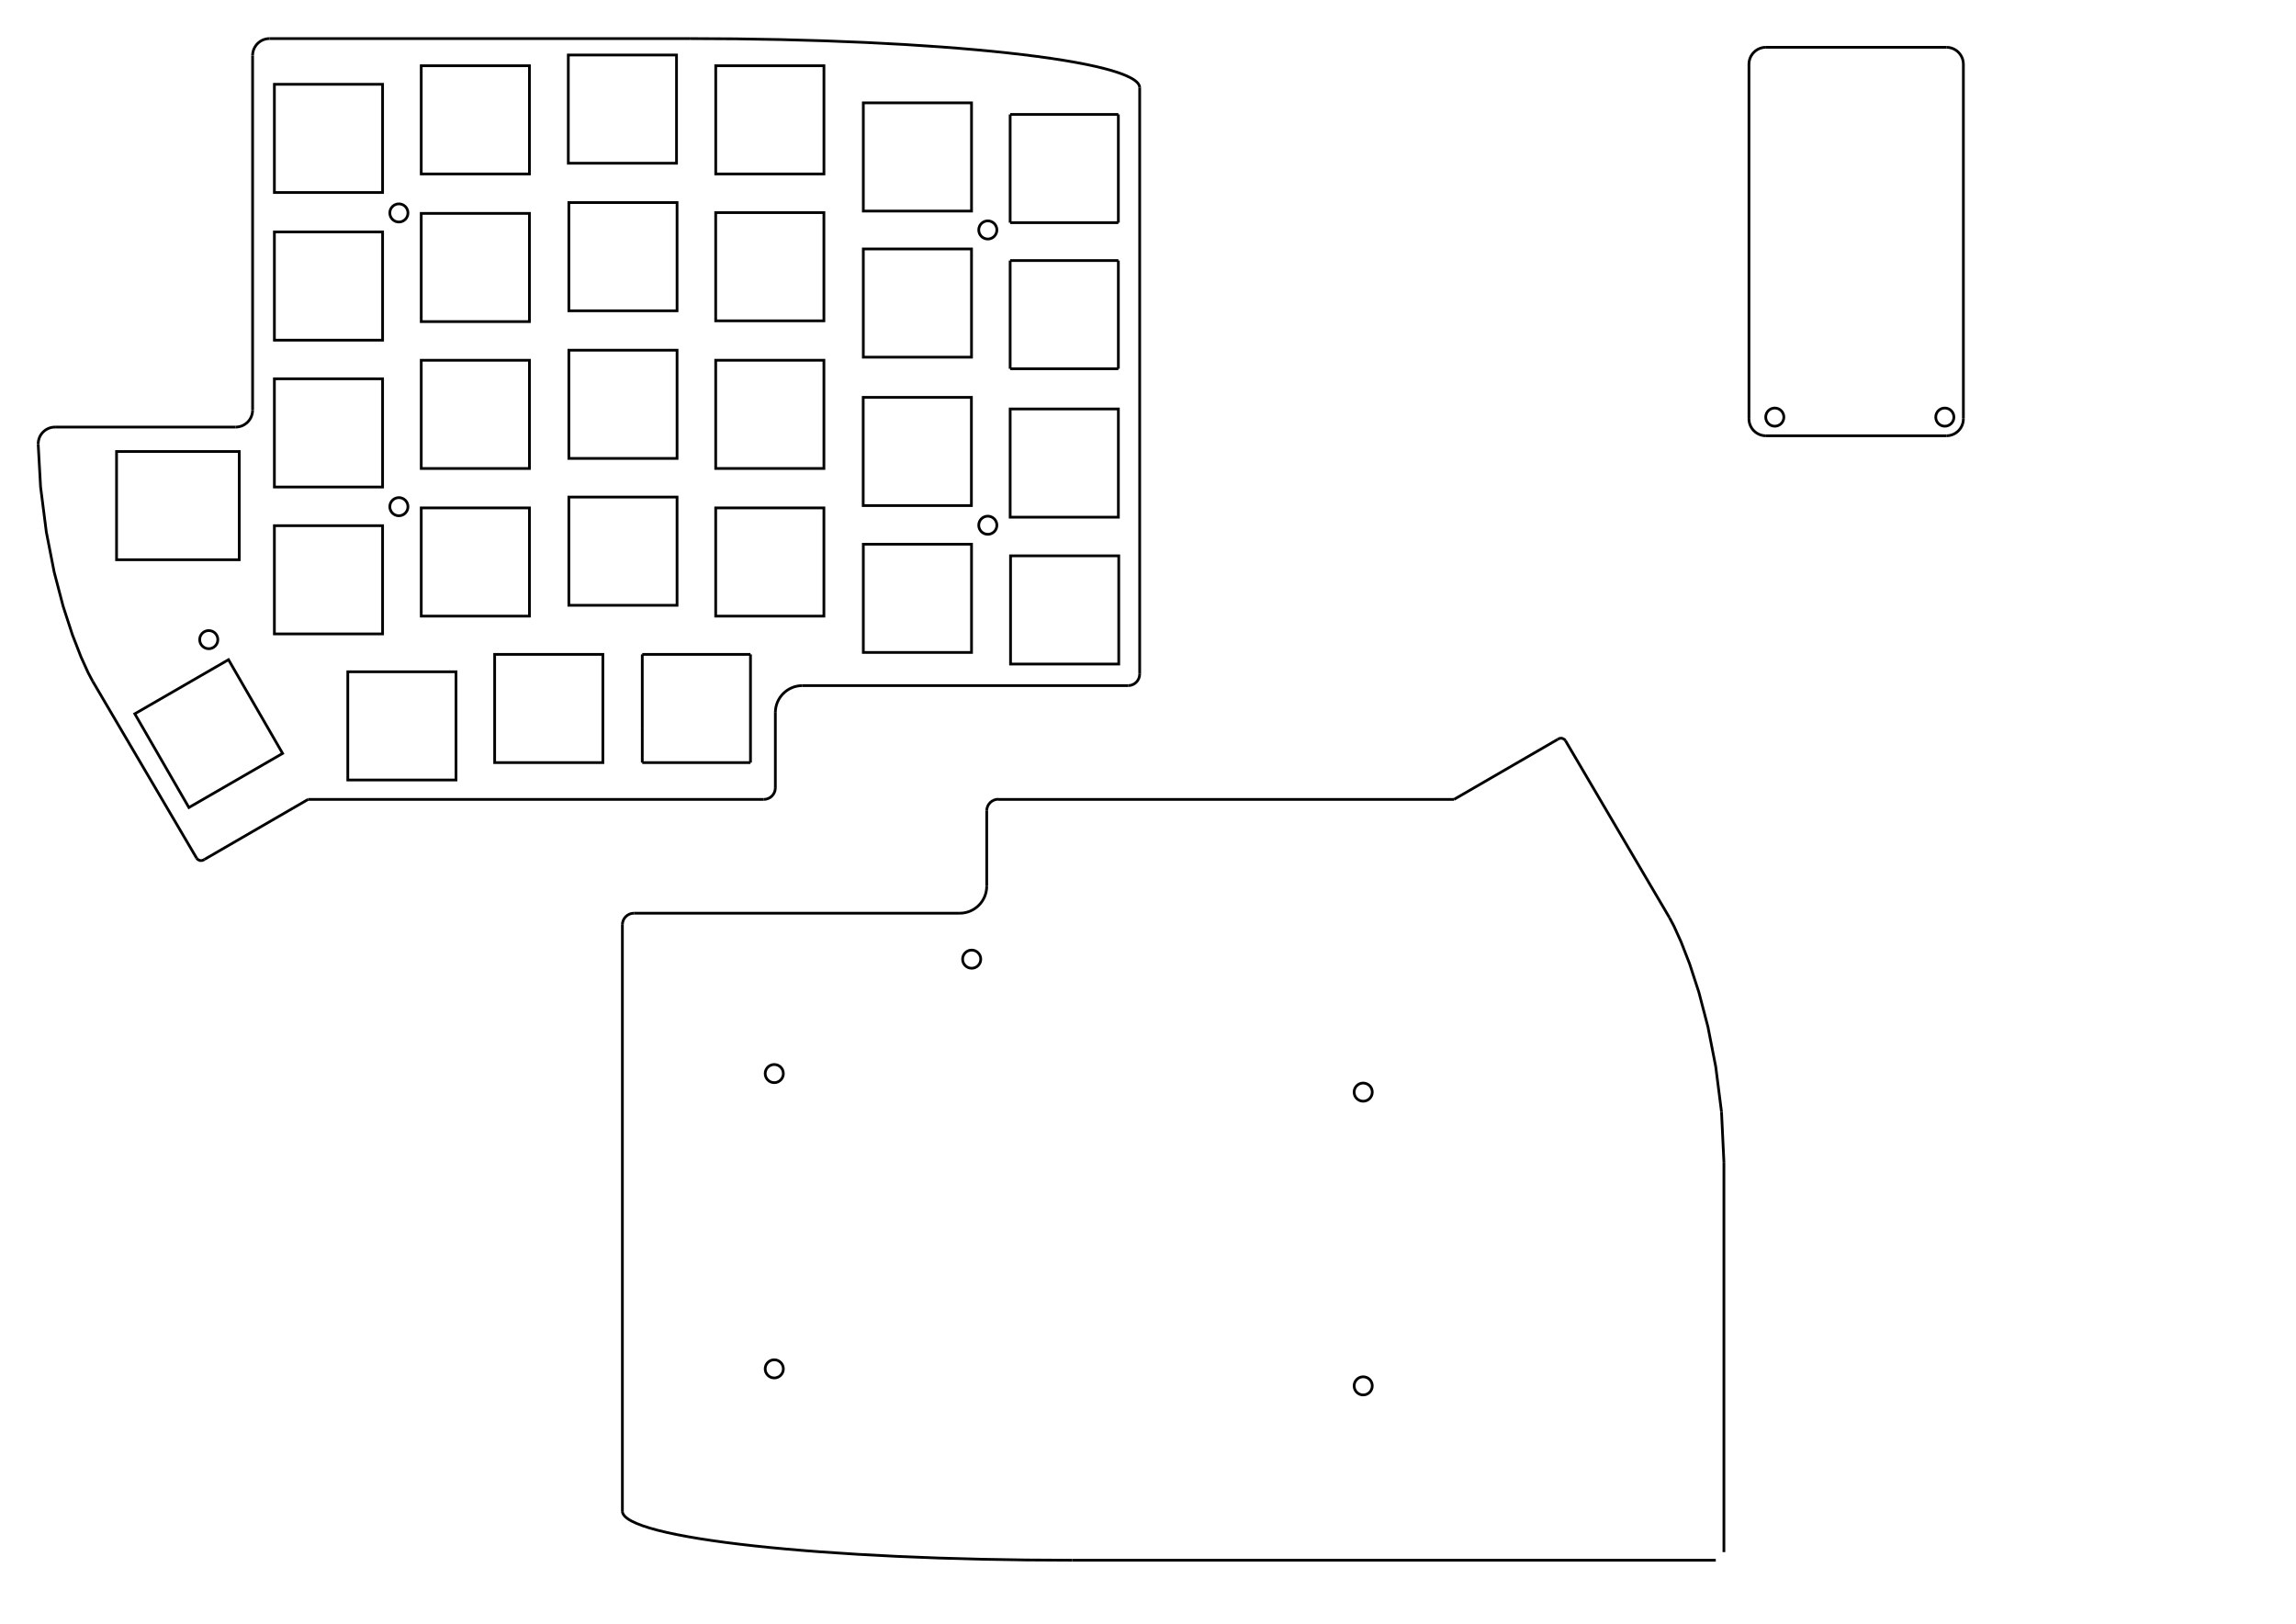 <?xml version="1.0" encoding="UTF-8" standalone="no"?>
<svg
   xmlns:dc="http://purl.org/dc/elements/1.1/"
   xmlns:cc="http://creativecommons.org/ns#"
   xmlns:rdf="http://www.w3.org/1999/02/22-rdf-syntax-ns#"
   xmlns:svg="http://www.w3.org/2000/svg"
   xmlns="http://www.w3.org/2000/svg"
   xmlns:sodipodi="http://sodipodi.sourceforge.net/DTD/sodipodi-0.dtd"
   xmlns:inkscape="http://www.inkscape.org/namespaces/inkscape"
   version="1.1"
   id="svg2"
   xml:space="preserve"
   width="1122.52"
   height="793.701"
   viewBox="0 0 1122.52 793.701"
   sodipodi:docname="lily58.svg"
   inkscape:version="1.0.2 (e86c870879, 2021-01-15, custom)"><defs
     id="defs6"><clipPath
       clipPathUnits="userSpaceOnUse"
       id="clipPath18"><path
         d="M 0,595.276 H 841.89 V 0 H 0 Z"
         id="path16" /></clipPath></defs><sodipodi:namedview
     pagecolor="#ffffff"
     bordercolor="#666666"
     borderopacity="1"
     objecttolerance="10"
     gridtolerance="10"
     guidetolerance="10"
     inkscape:pageopacity="0"
     inkscape:pageshadow="2"
     inkscape:window-width="1920"
     inkscape:window-height="1034"
     id="namedview4"
     showgrid="false"
     inkscape:zoom="1.5080476"
     inkscape:cx="745.81784"
     inkscape:cy="196.18984"
     inkscape:window-x="0"
     inkscape:window-y="21"
     inkscape:window-maximized="1"
     inkscape:current-layer="g14"
     inkscape:document-rotation="0"><inkscape:grid
       type="xygrid"
       id="grid1463" /></sodipodi:namedview><g
     id="g10"
     inkscape:groupmode="layer"
     inkscape:label="lily"
     transform="matrix(1.333,0,0,-1.333,0,793.701)"
     style="display:inline"><g
       id="g12"
       style="stroke:#000000;stroke-width:1;stroke-miterlimit:4;stroke-dasharray:none;stroke-opacity:1"><g
         id="g14"
         clip-path="url(#clipPath18)"
         style="stroke:#000000;stroke-width:1;stroke-miterlimit:4;stroke-dasharray:none;stroke-opacity:1"><path
           d="m 366.157,302.273 h 167.12"
           style="display:inline;fill:none;stroke:#000000;stroke-width:1;stroke-linecap:butt;stroke-linejoin:miter;stroke-miterlimit:4;stroke-dasharray:none;stroke-opacity:1"
           id="path134-3" /><g
           id="g20"
           transform="translate(14.947,41.277)"
           style="stroke:#000000;stroke-width:1;stroke-miterlimit:4;stroke-dasharray:none;stroke-opacity:1"><path
             d="m 213.328,0 c 0,-9.949 73.8,-18 165.002,-18"
             style="fill:none;stroke:#000000;stroke-width:1;stroke-linecap:butt;stroke-linejoin:miter;stroke-miterlimit:4;stroke-dasharray:none;stroke-opacity:1"
             id="path22" /></g><g
           id="g24"
           transform="translate(14.947,41.277)"
           style="stroke:#000000;stroke-width:1;stroke-miterlimit:4;stroke-dasharray:none;stroke-opacity:1"><path
             d="M 213.328,0 V 215.016"
             style="fill:none;stroke:#000000;stroke-width:1;stroke-linecap:butt;stroke-linejoin:miter;stroke-miterlimit:4;stroke-dasharray:none;stroke-opacity:1"
             id="path26" /></g><g
           id="g28"
           transform="translate(228.275,256.292)"
           style="stroke:#000000;stroke-width:1;stroke-miterlimit:4;stroke-dasharray:none;stroke-opacity:1"><path
             d="M 0,0 C 0,2.351 1.902,4.252 4.252,4.252"
             style="fill:none;stroke:#000000;stroke-width:1;stroke-linecap:butt;stroke-linejoin:miter;stroke-miterlimit:4;stroke-dasharray:none;stroke-opacity:1"
             id="path30" /></g><g
           id="g32"
           transform="translate(361.902,270.466)"
           style="stroke:#000000;stroke-width:1;stroke-miterlimit:4;stroke-dasharray:none;stroke-opacity:1"><path
             d="M 0,0 C 0,-5.484 -4.437,-9.922 -9.921,-9.922"
             style="fill:none;stroke:#000000;stroke-width:1;stroke-linecap:butt;stroke-linejoin:miter;stroke-miterlimit:4;stroke-dasharray:none;stroke-opacity:1"
             id="path34" /></g><g
           id="g36"
           transform="translate(138.653,260.544)"
           style="stroke:#000000;stroke-width:1;stroke-miterlimit:4;stroke-dasharray:none;stroke-opacity:1"><path
             d="M 213.328,0 H 93.874"
             style="fill:none;stroke:#000000;stroke-width:1;stroke-linecap:butt;stroke-linejoin:miter;stroke-miterlimit:4;stroke-dasharray:none;stroke-opacity:1"
             id="path38" /></g><g
           id="g40"
           transform="translate(361.902,298.088)"
           style="stroke:#000000;stroke-width:1;stroke-miterlimit:4;stroke-dasharray:none;stroke-opacity:1"><path
             d="M 0,0 C 0,2.35 1.902,4.252 4.252,4.252"
             style="fill:none;stroke:#000000;stroke-width:1;stroke-linecap:butt;stroke-linejoin:miter;stroke-miterlimit:4;stroke-dasharray:none;stroke-opacity:1"
             id="path42" /></g><g
           id="g44"
           transform="translate(148.574,270.466)"
           style="stroke:#000000;stroke-width:1;stroke-miterlimit:4;stroke-dasharray:none;stroke-opacity:1"><path
             d="M 213.328,0 V 27.622"
             style="fill:none;stroke:#000000;stroke-width:1;stroke-linecap:butt;stroke-linejoin:miter;stroke-miterlimit:4;stroke-dasharray:none;stroke-opacity:1"
             id="path46" /></g><g
           id="g52"
           transform="translate(357.949,324.273)"
           style="stroke:#000000;stroke-width:1;stroke-miterlimit:4;stroke-dasharray:none;stroke-opacity:1"><path
             d="m 213.328,0 -4.75,-2.75 -4.75,-2.75 -4.75,-2.75 -4.75,-2.75 -4.75,-2.75 -4.75,-2.75 -4.75,-2.75 -4.75,-2.75"
             style="fill:none;stroke:#000000;stroke-width:1;stroke-linecap:butt;stroke-linejoin:miter;stroke-miterlimit:4;stroke-dasharray:none;stroke-opacity:1"
             id="path54" /></g><g
           id="g56"
           transform="translate(418.947,169.277)"
           style="stroke:#000000;stroke-width:1;stroke-miterlimit:4;stroke-dasharray:none;stroke-opacity:1"><path
             d="m 213.328,0 -0.882,18.425"
             style="fill:none;stroke:#000000;stroke-width:1;stroke-linecap:butt;stroke-linejoin:miter;stroke-miterlimit:4;stroke-dasharray:none;stroke-opacity:1"
             id="path58" /></g><g
           id="g60"
           transform="translate(418.948,169.276)"
           style="stroke:#000000;stroke-width:1;stroke-miterlimit:4;stroke-dasharray:none;stroke-opacity:1"><path
             d="M 213.328,0 V -143.023"
             style="fill:none;stroke:#000000;stroke-width:1;stroke-linecap:butt;stroke-linejoin:miter;stroke-miterlimit:4;stroke-dasharray:none;stroke-opacity:1"
             id="path62" /></g><g
           id="g64"
           transform="translate(179.95,23.277)"
           style="stroke:#000000;stroke-width:1;stroke-miterlimit:4;stroke-dasharray:none;stroke-opacity:1"><path
             d="m 213.328,0 h 236.02"
             style="fill:none;stroke:#000000;stroke-width:1;stroke-linecap:butt;stroke-linejoin:miter;stroke-miterlimit:4;stroke-dasharray:none;stroke-opacity:1"
             id="path66" /></g><g
           id="g72"
           transform="translate(283.323,87.215)"
           style="stroke:#000000;stroke-width:1;stroke-miterlimit:4;stroke-dasharray:none;stroke-opacity:1"><path
             d="m 213.328,0 c 0,-1.838 1.49,-3.328 3.328,-3.328 1.836,0 3.326,1.49 3.326,3.328 0,1.838 -1.49,3.328 -3.326,3.328 -1.838,0 -3.328,-1.49 -3.328,-3.328 z"
             style="fill:none;stroke:#000000;stroke-width:1;stroke-linecap:butt;stroke-linejoin:miter;stroke-miterlimit:4;stroke-dasharray:none;stroke-opacity:1"
             id="path74" /></g><g
           id="g76"
           transform="translate(283.323,194.931)"
           style="stroke:#000000;stroke-width:1;stroke-miterlimit:4;stroke-dasharray:none;stroke-opacity:1"><path
             d="m 213.328,0 c 0,-1.838 1.49,-3.328 3.328,-3.328 1.836,0 3.326,1.49 3.326,3.328 0,1.838 -1.49,3.328 -3.326,3.328 -1.838,0 -3.328,-1.49 -3.328,-3.328 z"
             style="fill:none;stroke:#000000;stroke-width:1;stroke-linecap:butt;stroke-linejoin:miter;stroke-miterlimit:4;stroke-dasharray:none;stroke-opacity:1"
             id="path78" /></g><g
           id="g80"
           transform="translate(67.323,201.734)"
           style="stroke:#000000;stroke-width:1;stroke-miterlimit:4;stroke-dasharray:none;stroke-opacity:1"><path
             d="m 213.328,0 c 0,-1.837 1.49,-3.327 3.328,-3.327 1.836,0 3.326,1.49 3.326,3.327 0,1.838 -1.49,3.329 -3.326,3.329 -1.838,0 -3.328,-1.491 -3.328,-3.329 z"
             style="fill:none;stroke:#000000;stroke-width:1;stroke-linecap:butt;stroke-linejoin:miter;stroke-miterlimit:4;stroke-dasharray:none;stroke-opacity:1"
             id="path82" /></g><g
           id="g84"
           transform="translate(67.323,93.45)"
           style="stroke:#000000;stroke-width:1;stroke-miterlimit:4;stroke-dasharray:none;stroke-opacity:1"><path
             d="m 213.328,0 c 0,-1.837 1.49,-3.327 3.328,-3.327 1.836,0 3.326,1.49 3.326,3.327 0,1.838 -1.49,3.329 -3.326,3.329 -1.838,0 -3.328,-1.491 -3.328,-3.329 z"
             style="fill:none;stroke:#000000;stroke-width:1;stroke-linecap:butt;stroke-linejoin:miter;stroke-miterlimit:4;stroke-dasharray:none;stroke-opacity:1"
             id="path86" /></g><g
           id="g88"
           transform="translate(353.055,243.687)"
           style="stroke:#000000;stroke-width:1;stroke-miterlimit:4;stroke-dasharray:none;stroke-opacity:1"><path
             d="m 0,0 c 0,-1.837 1.49,-3.327 3.328,-3.327 1.836,0 3.326,1.49 3.326,3.327 0,1.838 -1.49,3.329 -3.326,3.329 C 1.49,3.329 0,1.838 0,0 Z"
             style="fill:none;stroke:#000000;stroke-width:1;stroke-linecap:butt;stroke-linejoin:miter;stroke-miterlimit:4;stroke-dasharray:none;stroke-opacity:1"
             id="path90" /></g><g
           id="g92"
           transform="translate(398.949,258.964)"
           style="stroke:#000000;stroke-width:1;stroke-miterlimit:4;stroke-dasharray:none;stroke-opacity:1"><path
             d="m 213.328,0 -4.767,8.111 -4.767,8.112 -4.767,8.111 -4.767,8.111 -4.767,8.112 -4.767,8.111 -4.767,8.112 -4.767,8.112"
             style="fill:none;stroke:#000000;stroke-width:1;stroke-linecap:butt;stroke-linejoin:miter;stroke-miterlimit:4;stroke-dasharray:none;stroke-opacity:1"
             id="path94" /></g><g
           id="g96"
           transform="translate(574.141,323.856)"
           style="stroke:#000000;stroke-width:1;stroke-miterlimit:4;stroke-dasharray:none;stroke-opacity:1"><path
             d="M 0,0 -0.271,0.335 -0.698,0.604 -1.013,0.749 -1.317,0.844 -1.641,0.847 -1.991,0.817 -2.352,0.7 -2.864,0.417"
             style="fill:none;stroke:#000000;stroke-width:1;stroke-linecap:butt;stroke-linejoin:miter;stroke-miterlimit:4;stroke-dasharray:none;stroke-opacity:1"
             id="path98" /></g><g
           id="g100"
           transform="translate(418.065,187.701)"
           style="stroke:#000000;stroke-width:1;stroke-miterlimit:4;stroke-dasharray:none;stroke-opacity:1"><path
             d="m 213.328,0 -2.117,16.579 -2.873,14.643 -3.298,12.589 -3.392,10.417 -3.156,8.126 -2.589,5.717 -1.693,3.192"
             style="fill:none;stroke:#000000;stroke-width:1;stroke-linecap:butt;stroke-linejoin:miter;stroke-miterlimit:4;stroke-dasharray:none;stroke-opacity:1"
             id="path102" /></g><g
           id="g104"
           transform="translate(418,563.276)"
           style="stroke:#000000;stroke-width:1;stroke-miterlimit:4;stroke-dasharray:none;stroke-opacity:1"><path
             d="M 0,0 C 0,9.949 -73.8,18 -165.002,18"
             style="fill:none;stroke:#000000;stroke-width:1;stroke-linecap:butt;stroke-linejoin:miter;stroke-miterlimit:4;stroke-dasharray:none;stroke-opacity:1"
             id="path106" /></g><g
           id="g108"
           transform="translate(418,563.276)"
           style="stroke:#000000;stroke-width:1;stroke-miterlimit:4;stroke-dasharray:none;stroke-opacity:1"><path
             d="M 0,0 V -215.016"
             style="fill:none;stroke:#000000;stroke-width:1;stroke-linecap:butt;stroke-linejoin:miter;stroke-miterlimit:4;stroke-dasharray:none;stroke-opacity:1"
             id="path110" /></g><g
           id="g112"
           transform="translate(418,348.26)"
           style="stroke:#000000;stroke-width:1;stroke-miterlimit:4;stroke-dasharray:none;stroke-opacity:1"><path
             d="M 0,0 C 0,-2.351 -1.901,-4.252 -4.252,-4.252"
             style="fill:none;stroke:#000000;stroke-width:1;stroke-linecap:butt;stroke-linejoin:miter;stroke-miterlimit:4;stroke-dasharray:none;stroke-opacity:1"
             id="path114" /></g><g
           id="g116"
           transform="translate(284.373,334.086)"
           style="stroke:#000000;stroke-width:1;stroke-miterlimit:4;stroke-dasharray:none;stroke-opacity:1"><path
             d="M 0,0 C 0,5.484 4.437,9.921 9.921,9.921"
             style="fill:none;stroke:#000000;stroke-width:1;stroke-linecap:butt;stroke-linejoin:miter;stroke-miterlimit:4;stroke-dasharray:none;stroke-opacity:1"
             id="path118" /></g><g
           id="g120"
           transform="translate(294.295,344.007)"
           style="stroke:#000000;stroke-width:1;stroke-miterlimit:4;stroke-dasharray:none;stroke-opacity:1"><path
             d="M 0,0 H 119.454"
             style="fill:none;stroke:#000000;stroke-width:1;stroke-linecap:butt;stroke-linejoin:miter;stroke-miterlimit:4;stroke-dasharray:none;stroke-opacity:1"
             id="path122" /></g><g
           id="g124"
           transform="translate(284.373,306.528)"
           style="stroke:#000000;stroke-width:1;stroke-miterlimit:4;stroke-dasharray:none;stroke-opacity:1"><path
             d="M 0,0 C 0,-2.351 -1.902,-4.252 -4.252,-4.252"
             style="fill:none;stroke:#000000;stroke-width:1;stroke-linecap:butt;stroke-linejoin:miter;stroke-miterlimit:4;stroke-dasharray:none;stroke-opacity:1"
             id="path126" /></g><g
           id="g128"
           transform="translate(284.373,334.086)"
           style="stroke:#000000;stroke-width:1;stroke-miterlimit:4;stroke-dasharray:none;stroke-opacity:1"><path
             d="M 0,0 V -27.622"
             style="fill:none;stroke:#000000;stroke-width:1;stroke-linecap:butt;stroke-linejoin:miter;stroke-miterlimit:4;stroke-dasharray:none;stroke-opacity:1"
             id="path130" /></g><g
           id="g132"
           transform="translate(113.002,302.276)"
           style="stroke:#000000;stroke-width:1;stroke-miterlimit:4;stroke-dasharray:none;stroke-opacity:1"><path
             d="M 0,0 H 167.12"
             style="fill:none;stroke:#000000;stroke-width:1;stroke-linecap:butt;stroke-linejoin:miter;stroke-miterlimit:4;stroke-dasharray:none;stroke-opacity:1"
             id="path134" /></g><g
           id="g136"
           transform="translate(33.999,345.588)"
           style="stroke:#000000;stroke-width:1;stroke-miterlimit:4;stroke-dasharray:none;stroke-opacity:1"><path
             d="m 0,0 4.767,-8.111 4.767,-8.112 4.767,-8.111 4.767,-8.112 4.766,-8.111 4.768,-8.111 4.767,-8.112 4.767,-8.111"
             style="fill:none;stroke:#000000;stroke-width:1;stroke-linecap:butt;stroke-linejoin:miter;stroke-miterlimit:4;stroke-dasharray:none;stroke-opacity:1"
             id="path138" /></g><g
           id="g140"
           transform="translate(74.999,280.279)"
           style="stroke:#000000;stroke-width:1;stroke-miterlimit:4;stroke-dasharray:none;stroke-opacity:1"><path
             d="M 0,0 4.75,2.75 9.5,5.5 14.25,8.25 19,11 23.75,13.75 28.5,16.5 33.25,19.25 38,22"
             style="fill:none;stroke:#000000;stroke-width:1;stroke-linecap:butt;stroke-linejoin:miter;stroke-miterlimit:4;stroke-dasharray:none;stroke-opacity:1"
             id="path142" /></g><g
           id="g144"
           transform="translate(72.135,280.697)"
           style="stroke:#000000;stroke-width:1;stroke-miterlimit:4;stroke-dasharray:none;stroke-opacity:1"><path
             d="M 0,0 0.271,-0.336 0.697,-0.604 1.012,-0.749 1.317,-0.844 1.64,-0.848 1.991,-0.817 2.352,-0.7 2.864,-0.418"
             style="fill:none;stroke:#000000;stroke-width:1;stroke-linecap:butt;stroke-linejoin:miter;stroke-miterlimit:4;stroke-dasharray:none;stroke-opacity:1"
             id="path146" /></g><g
           id="g148"
           transform="translate(14.002,432.57)"
           style="stroke:#000000;stroke-width:1;stroke-miterlimit:4;stroke-dasharray:none;stroke-opacity:1"><path
             d="m 0,0 0.881,-15.719 2.117,-16.579 2.873,-14.643 3.297,-12.589 3.393,-10.416 3.156,-8.127 2.589,-5.718 1.692,-3.191"
             style="fill:none;stroke:#000000;stroke-width:1;stroke-linecap:butt;stroke-linejoin:miter;stroke-miterlimit:4;stroke-dasharray:none;stroke-opacity:1"
             id="path150" /></g><g
           id="g152"
           transform="translate(252.999,581.276)"
           style="stroke:#000000;stroke-width:1;stroke-miterlimit:4;stroke-dasharray:none;stroke-opacity:1"><path
             d="M 0,0 H -154.116"
             style="fill:none;stroke:#000000;stroke-width:1;stroke-linecap:butt;stroke-linejoin:miter;stroke-miterlimit:4;stroke-dasharray:none;stroke-opacity:1"
             id="path154" /></g><path
           d="m 356.325,518.024 h -39.686 v 39.685 h 39.686 z"
           style="fill:none;stroke:#000000;stroke-width:1;stroke-linecap:butt;stroke-linejoin:miter;stroke-miterlimit:4;stroke-dasharray:none;stroke-opacity:1"
           id="path156" /><path
           d="m 356.325,356.169 h -39.686 v 39.685 h 39.686 z"
           style="fill:none;stroke:#000000;stroke-width:1;stroke-linecap:butt;stroke-linejoin:miter;stroke-miterlimit:4;stroke-dasharray:none;stroke-opacity:1"
           id="path158" /><path
           d="m 356.282,410.024 h -39.686 v 39.685 h 39.686 z"
           style="fill:none;stroke:#000000;stroke-width:1;stroke-linecap:butt;stroke-linejoin:miter;stroke-miterlimit:4;stroke-dasharray:none;stroke-opacity:1"
           id="path160" /><path
           d="m 356.322,464.448 h -39.686 v 39.685 h 39.686 z"
           style="fill:none;stroke:#000000;stroke-width:1;stroke-linecap:butt;stroke-linejoin:miter;stroke-miterlimit:4;stroke-dasharray:none;stroke-opacity:1"
           id="path162" /><path
           d="m 302.181,369.488 h -39.686 v 39.685 h 39.686 z"
           style="fill:none;stroke:#000000;stroke-width:1;stroke-linecap:butt;stroke-linejoin:miter;stroke-miterlimit:4;stroke-dasharray:none;stroke-opacity:1"
           id="path164" /><path
           d="m 302.184,423.633 h -39.686 v 39.685 h 39.686 z"
           style="fill:none;stroke:#000000;stroke-width:1;stroke-linecap:butt;stroke-linejoin:miter;stroke-miterlimit:4;stroke-dasharray:none;stroke-opacity:1"
           id="path166" /><path
           d="m 302.178,477.773 h -39.686 v 39.685 h 39.686 z"
           style="fill:none;stroke:#000000;stroke-width:1;stroke-linecap:butt;stroke-linejoin:miter;stroke-miterlimit:4;stroke-dasharray:none;stroke-opacity:1"
           id="path168" /><path
           d="m 302.195,531.632 h -39.686 v 39.685 h 39.686 z"
           style="fill:none;stroke:#000000;stroke-width:1;stroke-linecap:butt;stroke-linejoin:miter;stroke-miterlimit:4;stroke-dasharray:none;stroke-opacity:1"
           id="path170" /><path
           d="m 248.125,535.57 h -39.686 v 39.685 h 39.686 z"
           style="fill:none;stroke:#000000;stroke-width:1;stroke-linecap:butt;stroke-linejoin:miter;stroke-miterlimit:4;stroke-dasharray:none;stroke-opacity:1"
           id="path172" /><path
           d="m 248.325,481.455 h -39.686 v 39.686 h 39.686 z"
           style="fill:none;stroke:#000000;stroke-width:1;stroke-linecap:butt;stroke-linejoin:miter;stroke-miterlimit:4;stroke-dasharray:none;stroke-opacity:1"
           id="path174" /><path
           d="m 248.325,427.319 h -39.686 v 39.685 h 39.686 z"
           style="fill:none;stroke:#000000;stroke-width:1;stroke-linecap:butt;stroke-linejoin:miter;stroke-miterlimit:4;stroke-dasharray:none;stroke-opacity:1"
           id="path176" /><path
           d="m 248.322,373.46 h -39.686 v 39.685 h 39.686 z"
           style="fill:none;stroke:#000000;stroke-width:1;stroke-linecap:butt;stroke-linejoin:miter;stroke-miterlimit:4;stroke-dasharray:none;stroke-opacity:1"
           id="path178" /><path
           d="m 221.11,315.773 h -39.686 v 39.685 h 39.686 z"
           style="fill:none;stroke:#000000;stroke-width:1;stroke-linecap:butt;stroke-linejoin:miter;stroke-miterlimit:4;stroke-dasharray:none;stroke-opacity:1"
           id="path180" /><path
           d="M 167.25,309.394 H 127.564 V 349.08 H 167.25 Z"
           style="fill:none;stroke:#000000;stroke-width:1;stroke-linecap:butt;stroke-linejoin:miter;stroke-miterlimit:4;stroke-dasharray:none;stroke-opacity:1"
           id="path182" /><path
           d="m 194.184,369.489 h -39.686 v 39.685 h 39.686 z"
           style="fill:none;stroke:#000000;stroke-width:1;stroke-linecap:butt;stroke-linejoin:miter;stroke-miterlimit:4;stroke-dasharray:none;stroke-opacity:1"
           id="path184" /><path
           d="m 194.184,423.627 h -39.686 v 39.685 h 39.686 z"
           style="fill:none;stroke:#000000;stroke-width:1;stroke-linecap:butt;stroke-linejoin:miter;stroke-miterlimit:4;stroke-dasharray:none;stroke-opacity:1"
           id="path186" /><path
           d="m 194.181,477.488 h -39.686 v 39.685 h 39.686 z"
           style="fill:none;stroke:#000000;stroke-width:1;stroke-linecap:butt;stroke-linejoin:miter;stroke-miterlimit:4;stroke-dasharray:none;stroke-opacity:1"
           id="path188" /><path
           d="m 194.181,531.632 h -39.686 v 39.685 h 39.686 z"
           style="fill:none;stroke:#000000;stroke-width:1;stroke-linecap:butt;stroke-linejoin:miter;stroke-miterlimit:4;stroke-dasharray:none;stroke-opacity:1"
           id="path190" /><path
           d="m 140.322,524.828 h -39.686 v 39.685 h 39.686 z"
           style="fill:none;stroke:#000000;stroke-width:1;stroke-linecap:butt;stroke-linejoin:miter;stroke-miterlimit:4;stroke-dasharray:none;stroke-opacity:1"
           id="path192" /><path
           d="m 140.325,470.682 h -39.686 v 39.685 h 39.686 z"
           style="fill:none;stroke:#000000;stroke-width:1;stroke-linecap:butt;stroke-linejoin:miter;stroke-miterlimit:4;stroke-dasharray:none;stroke-opacity:1"
           id="path194" /><path
           d="m 140.322,416.832 h -39.686 v 39.685 h 39.686 z"
           style="fill:none;stroke:#000000;stroke-width:1;stroke-linecap:butt;stroke-linejoin:miter;stroke-miterlimit:4;stroke-dasharray:none;stroke-opacity:1"
           id="path196" /><path
           d="m 140.322,362.966 h -39.686 v 39.685 h 39.686 z"
           style="fill:none;stroke:#000000;stroke-width:1;stroke-linecap:butt;stroke-linejoin:miter;stroke-miterlimit:4;stroke-dasharray:none;stroke-opacity:1"
           id="path198" /><g
           id="g200"
           transform="translate(103.649,319.141)"
           style="stroke:#000000;stroke-width:1;stroke-miterlimit:4;stroke-dasharray:none;stroke-opacity:1"><path
             d="m 0,0 -34.369,-19.843 -19.842,34.368 34.368,19.843 z"
             style="fill:none;stroke:#000000;stroke-width:1;stroke-linecap:butt;stroke-linejoin:miter;stroke-miterlimit:4;stroke-dasharray:none;stroke-opacity:1"
             id="path202" /></g><g
           id="g206"
           transform="translate(641.459,441.855)"
           style="stroke:#000000;stroke-width:1;stroke-miterlimit:4;stroke-dasharray:none;stroke-opacity:1"><path
             d="M 0,0 C 0,-3.446 2.79,-6.234 6.237,-6.234"
             style="fill:none;stroke:#000000;stroke-width:1;stroke-linecap:butt;stroke-linejoin:miter;stroke-miterlimit:4;stroke-dasharray:none;stroke-opacity:1"
             id="path208" /></g><g
           id="g210"
           transform="translate(647.696,435.62)"
           style="stroke:#000000;stroke-width:1;stroke-miterlimit:4;stroke-dasharray:none;stroke-opacity:1"><path
             d="M 0,0 H 66.175"
             style="fill:none;stroke:#000000;stroke-width:1;stroke-linecap:butt;stroke-linejoin:miter;stroke-miterlimit:4;stroke-dasharray:none;stroke-opacity:1"
             id="path212" /></g><g
           id="g214"
           transform="translate(713.871,435.621)"
           style="stroke:#000000;stroke-width:1;stroke-miterlimit:4;stroke-dasharray:none;stroke-opacity:1"><path
             d="M 0,0 C 3.446,0 6.235,2.79 6.235,6.236"
             style="fill:none;stroke:#000000;stroke-width:1;stroke-linecap:butt;stroke-linejoin:miter;stroke-miterlimit:4;stroke-dasharray:none;stroke-opacity:1"
             id="path216" /></g><g
           id="g218"
           transform="translate(20.236,438.812)"
           style="stroke:#000000;stroke-width:1;stroke-miterlimit:4;stroke-dasharray:none;stroke-opacity:1"><path
             d="M 0,0 C -3.489,0 -6.234,-2.749 -6.234,-6.243"
             style="fill:none;stroke:#000000;stroke-width:1;stroke-linecap:butt;stroke-linejoin:miter;stroke-miterlimit:4;stroke-dasharray:none;stroke-opacity:1"
             id="path220" /></g><g
           id="g222"
           transform="translate(716.625,442.463)"
           style="stroke:#000000;stroke-width:1;stroke-miterlimit:4;stroke-dasharray:none;stroke-opacity:1"><path
             d="m 0,0 c 0,1.837 -1.49,3.328 -3.328,3.328 -1.837,0 -3.327,-1.491 -3.327,-3.328 0,-1.838 1.49,-3.328 3.327,-3.328 C -1.49,-3.328 0,-1.838 0,0 Z"
             style="fill:none;stroke:#000000;stroke-width:1;stroke-linecap:butt;stroke-linejoin:miter;stroke-miterlimit:4;stroke-dasharray:none;stroke-opacity:1"
             id="path224" /></g><g
           id="g226"
           transform="translate(654.263,442.463)"
           style="stroke:#000000;stroke-width:1;stroke-miterlimit:4;stroke-dasharray:none;stroke-opacity:1"><path
             d="m 0,0 c 0,1.837 -1.49,3.328 -3.328,3.328 -1.837,0 -3.327,-1.491 -3.327,-3.328 0,-1.838 1.49,-3.328 3.327,-3.328 C -1.49,-3.328 0,-1.838 0,0 Z"
             style="fill:none;stroke:#000000;stroke-width:1;stroke-linecap:butt;stroke-linejoin:miter;stroke-miterlimit:4;stroke-dasharray:none;stroke-opacity:1"
             id="path228" /></g><g
           id="g230"
           transform="translate(720.106,571.848)"
           style="stroke:#000000;stroke-width:1;stroke-miterlimit:4;stroke-dasharray:none;stroke-opacity:1"><path
             d="M 0,0 C 0,3.447 -2.789,6.235 -6.236,6.235"
             style="fill:none;stroke:#000000;stroke-width:1;stroke-linecap:butt;stroke-linejoin:miter;stroke-miterlimit:4;stroke-dasharray:none;stroke-opacity:1"
             id="path232" /></g><g
           id="g234"
           transform="translate(647.694,578.083)"
           style="stroke:#000000;stroke-width:1;stroke-miterlimit:4;stroke-dasharray:none;stroke-opacity:1"><path
             d="M 0,0 C -3.447,0 -6.235,-2.789 -6.235,-6.236"
             style="fill:none;stroke:#000000;stroke-width:1;stroke-linecap:butt;stroke-linejoin:miter;stroke-miterlimit:4;stroke-dasharray:none;stroke-opacity:1"
             id="path236" /></g><g
           id="g238"
           transform="translate(98.882,581.276)"
           style="stroke:#000000;stroke-width:1;stroke-miterlimit:4;stroke-dasharray:none;stroke-opacity:1"><path
             d="M 0,0 C -3.446,0 -6.235,-2.789 -6.235,-6.236"
             style="fill:none;stroke:#000000;stroke-width:1;stroke-linecap:butt;stroke-linejoin:miter;stroke-miterlimit:4;stroke-dasharray:none;stroke-opacity:1"
             id="path240" /></g><g
           id="g242"
           transform="translate(713.87,578.083)"
           style="stroke:#000000;stroke-width:1;stroke-miterlimit:4;stroke-dasharray:none;stroke-opacity:1"><path
             d="M 0,0 H -66.176"
             style="fill:none;stroke:#000000;stroke-width:1;stroke-linecap:butt;stroke-linejoin:miter;stroke-miterlimit:4;stroke-dasharray:none;stroke-opacity:1"
             id="path244" /></g><g
           id="g246"
           transform="translate(235.567,355.455)"
           style="stroke:#000000;stroke-width:1;stroke-miterlimit:4;stroke-dasharray:none;stroke-opacity:1"><path
             d="M 0,0 H 39.687"
             style="fill:none;stroke:#000000;stroke-width:1;stroke-linecap:butt;stroke-linejoin:miter;stroke-miterlimit:4;stroke-dasharray:none;stroke-opacity:1"
             id="path248" /></g><g
           id="g250"
           transform="translate(275.254,355.455)"
           style="stroke:#000000;stroke-width:1;stroke-miterlimit:4;stroke-dasharray:none;stroke-opacity:1"><path
             d="M 0,0 V -39.687"
             style="fill:none;stroke:#000000;stroke-width:1;stroke-linecap:butt;stroke-linejoin:miter;stroke-miterlimit:4;stroke-dasharray:none;stroke-opacity:1"
             id="path252" /></g><g
           id="g254"
           transform="translate(275.254,315.769)"
           style="stroke:#000000;stroke-width:1;stroke-miterlimit:4;stroke-dasharray:none;stroke-opacity:1"><path
             d="M 0,0 H -39.687"
             style="fill:none;stroke:#000000;stroke-width:1;stroke-linecap:butt;stroke-linejoin:miter;stroke-miterlimit:4;stroke-dasharray:none;stroke-opacity:1"
             id="path256" /></g><g
           id="g258"
           transform="translate(235.567,328.32)"
           style="stroke:#000000;stroke-width:1;stroke-miterlimit:4;stroke-dasharray:none;stroke-opacity:1"><path
             d="M 0,0 V 27.135"
             style="fill:none;stroke:#000000;stroke-width:1;stroke-linecap:butt;stroke-linejoin:miter;stroke-miterlimit:4;stroke-dasharray:none;stroke-opacity:1"
             id="path260" /></g><g
           id="g262"
           transform="translate(235.567,315.769)"
           style="stroke:#000000;stroke-width:1;stroke-miterlimit:4;stroke-dasharray:none;stroke-opacity:1"><path
             d="M 0,0 V 12.551"
             style="fill:none;stroke:#000000;stroke-width:1;stroke-linecap:butt;stroke-linejoin:miter;stroke-miterlimit:4;stroke-dasharray:none;stroke-opacity:1"
             id="path264" /></g><g
           id="g266"
           transform="translate(370.492,553.459)"
           style="stroke:#000000;stroke-width:1;stroke-miterlimit:4;stroke-dasharray:none;stroke-opacity:1"><path
             d="M 0,0 H 39.686"
             style="fill:none;stroke:#000000;stroke-width:1;stroke-linecap:butt;stroke-linejoin:miter;stroke-miterlimit:4;stroke-dasharray:none;stroke-opacity:1"
             id="path268" /></g><g
           id="g270"
           transform="translate(410.178,553.459)"
           style="stroke:#000000;stroke-width:1;stroke-miterlimit:4;stroke-dasharray:none;stroke-opacity:1"><path
             d="M 0,0 V -39.687"
             style="fill:none;stroke:#000000;stroke-width:1;stroke-linecap:butt;stroke-linejoin:miter;stroke-miterlimit:4;stroke-dasharray:none;stroke-opacity:1"
             id="path272" /></g><g
           id="g274"
           transform="translate(410.178,513.772)"
           style="stroke:#000000;stroke-width:1;stroke-miterlimit:4;stroke-dasharray:none;stroke-opacity:1"><path
             d="M 0,0 H -39.686"
             style="fill:none;stroke:#000000;stroke-width:1;stroke-linecap:butt;stroke-linejoin:miter;stroke-miterlimit:4;stroke-dasharray:none;stroke-opacity:1"
             id="path276" /></g><g
           id="g278"
           transform="translate(370.492,513.772)"
           style="stroke:#000000;stroke-width:1;stroke-miterlimit:4;stroke-dasharray:none;stroke-opacity:1"><path
             d="M 0,0 V 39.687"
             style="fill:none;stroke:#000000;stroke-width:1;stroke-linecap:butt;stroke-linejoin:miter;stroke-miterlimit:4;stroke-dasharray:none;stroke-opacity:1"
             id="path280" /></g><g
           id="g282"
           transform="translate(370.492,499.88)"
           style="stroke:#000000;stroke-width:1;stroke-miterlimit:4;stroke-dasharray:none;stroke-opacity:1"><path
             d="M 0,0 H 39.686"
             style="fill:none;stroke:#000000;stroke-width:1;stroke-linecap:butt;stroke-linejoin:miter;stroke-miterlimit:4;stroke-dasharray:none;stroke-opacity:1"
             id="path284" /></g><g
           id="g286"
           transform="translate(410.178,499.88)"
           style="stroke:#000000;stroke-width:1;stroke-miterlimit:4;stroke-dasharray:none;stroke-opacity:1"><path
             d="M 0,0 V -39.679"
             style="fill:none;stroke:#000000;stroke-width:1;stroke-linecap:butt;stroke-linejoin:miter;stroke-miterlimit:4;stroke-dasharray:none;stroke-opacity:1"
             id="path288" /></g><g
           id="g290"
           transform="translate(410.178,460.2)"
           style="stroke:#000000;stroke-width:1;stroke-miterlimit:4;stroke-dasharray:none;stroke-opacity:1"><path
             d="M 0,0 H -39.686"
             style="fill:none;stroke:#000000;stroke-width:1;stroke-linecap:butt;stroke-linejoin:miter;stroke-miterlimit:4;stroke-dasharray:none;stroke-opacity:1"
             id="path292" /></g><g
           id="g294"
           transform="translate(370.492,460.2)"
           style="stroke:#000000;stroke-width:1;stroke-miterlimit:4;stroke-dasharray:none;stroke-opacity:1"><path
             d="M 0,0 V 39.679"
             style="fill:none;stroke:#000000;stroke-width:1;stroke-linecap:butt;stroke-linejoin:miter;stroke-miterlimit:4;stroke-dasharray:none;stroke-opacity:1"
             id="path296" /></g><path
           d="m 410.322,351.914 h -39.686 v 39.685 h 39.686 z"
           style="fill:none;stroke:#000000;stroke-width:1;stroke-linecap:butt;stroke-linejoin:miter;stroke-miterlimit:4;stroke-dasharray:none;stroke-opacity:1"
           id="path298" /><path
           d="m 410.183,405.769 h -39.686 v 39.685 h 39.686 z"
           style="fill:none;stroke:#000000;stroke-width:1;stroke-linecap:butt;stroke-linejoin:miter;stroke-miterlimit:4;stroke-dasharray:none;stroke-opacity:1"
           id="path300" /><g
           id="g302"
           transform="translate(641.459,441.854)"
           style="stroke:#000000;stroke-width:1;stroke-miterlimit:4;stroke-dasharray:none;stroke-opacity:1"><path
             d="M 0,0 V 129.993"
             style="fill:none;stroke:#000000;stroke-width:1;stroke-linecap:butt;stroke-linejoin:miter;stroke-miterlimit:4;stroke-dasharray:none;stroke-opacity:1"
             id="path304" /></g><g
           id="g306"
           transform="translate(92.647,445.049)"
           style="stroke:#000000;stroke-width:1;stroke-miterlimit:4;stroke-dasharray:none;stroke-opacity:1"><path
             d="M 0,0 V 129.952"
             style="fill:none;stroke:#000000;stroke-width:1;stroke-linecap:butt;stroke-linejoin:miter;stroke-miterlimit:4;stroke-dasharray:none;stroke-opacity:1"
             id="path308" /></g><g
           id="g310"
           transform="translate(149.625,517.337)"
           style="stroke:#000000;stroke-width:1;stroke-miterlimit:4;stroke-dasharray:none;stroke-opacity:1"><path
             d="m 0,0 c 0,1.837 -1.49,3.328 -3.328,3.328 -1.836,0 -3.326,-1.491 -3.326,-3.328 0,-1.838 1.49,-3.329 3.326,-3.329 C -1.49,-3.329 0,-1.838 0,0 Z"
             style="fill:none;stroke:#000000;stroke-width:1;stroke-linecap:butt;stroke-linejoin:miter;stroke-miterlimit:4;stroke-dasharray:none;stroke-opacity:1"
             id="path312" /></g><g
           id="g314"
           transform="translate(149.625,409.621)"
           style="stroke:#000000;stroke-width:1;stroke-miterlimit:4;stroke-dasharray:none;stroke-opacity:1"><path
             d="m 0,0 c 0,1.837 -1.49,3.328 -3.328,3.328 -1.836,0 -3.326,-1.491 -3.326,-3.328 0,-1.838 1.49,-3.329 3.326,-3.329 C -1.49,-3.329 0,-1.838 0,0 Z"
             style="fill:none;stroke:#000000;stroke-width:1;stroke-linecap:butt;stroke-linejoin:miter;stroke-miterlimit:4;stroke-dasharray:none;stroke-opacity:1"
             id="path316" /></g><g
           id="g318"
           transform="translate(365.625,402.818)"
           style="stroke:#000000;stroke-width:1;stroke-miterlimit:4;stroke-dasharray:none;stroke-opacity:1"><path
             d="m 0,0 c 0,1.837 -1.49,3.328 -3.328,3.328 -1.836,0 -3.326,-1.491 -3.326,-3.328 0,-1.838 1.49,-3.329 3.326,-3.329 C -1.49,-3.329 0,-1.838 0,0 Z"
             style="fill:none;stroke:#000000;stroke-width:1;stroke-linecap:butt;stroke-linejoin:miter;stroke-miterlimit:4;stroke-dasharray:none;stroke-opacity:1"
             id="path320" /></g><g
           id="g322"
           transform="translate(365.625,511.101)"
           style="stroke:#000000;stroke-width:1;stroke-miterlimit:4;stroke-dasharray:none;stroke-opacity:1"><path
             d="m 0,0 c 0,1.837 -1.49,3.328 -3.328,3.328 -1.836,0 -3.326,-1.491 -3.326,-3.328 0,-1.838 1.49,-3.329 3.326,-3.329 C -1.49,-3.329 0,-1.838 0,0 Z"
             style="fill:none;stroke:#000000;stroke-width:1;stroke-linecap:butt;stroke-linejoin:miter;stroke-miterlimit:4;stroke-dasharray:none;stroke-opacity:1"
             id="path324" /></g><g
           id="g326"
           transform="translate(79.894,360.865)"
           style="stroke:#000000;stroke-width:1;stroke-miterlimit:4;stroke-dasharray:none;stroke-opacity:1"><path
             d="m 0,0 c 0,1.837 -1.49,3.328 -3.328,3.328 -1.836,0 -3.326,-1.491 -3.326,-3.328 0,-1.838 1.49,-3.329 3.326,-3.329 C -1.49,-3.329 0,-1.838 0,0 Z"
             style="fill:none;stroke:#000000;stroke-width:1;stroke-linecap:butt;stroke-linejoin:miter;stroke-miterlimit:4;stroke-dasharray:none;stroke-opacity:1"
             id="path328" /></g><g
           id="g330"
           transform="translate(427.947,33.277)"
           style="stroke:#000000;stroke-width:1;stroke-miterlimit:4;stroke-dasharray:none;stroke-opacity:1" /><g
           id="g334"
           transform="translate(427.947,33.277)"
           style="stroke:#000000;stroke-width:1;stroke-miterlimit:4;stroke-dasharray:none;stroke-opacity:1" /><g
           id="g338"
           transform="translate(427.947,248.292)"
           style="stroke:#000000;stroke-width:1;stroke-miterlimit:4;stroke-dasharray:none;stroke-opacity:1" /><g
           id="g342"
           transform="translate(561.574,262.466)"
           style="stroke:#000000;stroke-width:1;stroke-miterlimit:4;stroke-dasharray:none;stroke-opacity:1" /><g
           id="g346"
           transform="translate(551.653,252.544)"
           style="stroke:#000000;stroke-width:1;stroke-miterlimit:4;stroke-dasharray:none;stroke-opacity:1" /><g
           id="g350"
           transform="translate(561.574,290.024)"
           style="stroke:#000000;stroke-width:1;stroke-miterlimit:4;stroke-dasharray:none;stroke-opacity:1" /><g
           id="g354"
           transform="translate(561.574,262.466)"
           style="stroke:#000000;stroke-width:1;stroke-miterlimit:4;stroke-dasharray:none;stroke-opacity:1" /><g
           id="g358"
           transform="translate(732.946,294.276)"
           style="stroke:#000000;stroke-width:1;stroke-miterlimit:4;stroke-dasharray:none;stroke-opacity:1" /><g
           id="g362"
           transform="translate(770.948,316.273)"
           style="stroke:#000000;stroke-width:1;stroke-miterlimit:4;stroke-dasharray:none;stroke-opacity:1" /><g
           id="g366"
           transform="translate(831.947,161.277)"
           style="stroke:#000000;stroke-width:1;stroke-miterlimit:4;stroke-dasharray:none;stroke-opacity:1" /><g
           id="g370"
           transform="translate(831.948,161.276)"
           style="stroke:#000000;stroke-width:1;stroke-miterlimit:4;stroke-dasharray:none;stroke-opacity:1" /><g
           id="g374"
           transform="translate(592.949,15.277)"
           style="stroke:#000000;stroke-width:1;stroke-miterlimit:4;stroke-dasharray:none;stroke-opacity:1" /><g
           id="g378"
           transform="translate(831.946,18.252)"
           style="stroke:#000000;stroke-width:1;stroke-miterlimit:4;stroke-dasharray:none;stroke-opacity:1" /><g
           id="g382"
           transform="translate(696.323,79.215)"
           style="stroke:#000000;stroke-width:1;stroke-miterlimit:4;stroke-dasharray:none;stroke-opacity:1" /><g
           id="g386"
           transform="translate(696.323,186.931)"
           style="stroke:#000000;stroke-width:1;stroke-miterlimit:4;stroke-dasharray:none;stroke-opacity:1" /><g
           id="g390"
           transform="translate(480.323,193.734)"
           style="stroke:#000000;stroke-width:1;stroke-miterlimit:4;stroke-dasharray:none;stroke-opacity:1" /><g
           id="g394"
           transform="translate(480.323,85.45)"
           style="stroke:#000000;stroke-width:1;stroke-miterlimit:4;stroke-dasharray:none;stroke-opacity:1" /><g
           id="g398"
           transform="translate(766.055,235.687)"
           style="stroke:#000000;stroke-width:1;stroke-miterlimit:4;stroke-dasharray:none;stroke-opacity:1" /><g
           id="g402"
           transform="translate(811.948,250.964)"
           style="stroke:#000000;stroke-width:1;stroke-miterlimit:4;stroke-dasharray:none;stroke-opacity:1" /><g
           id="g406"
           transform="translate(773.812,315.856)"
           style="stroke:#000000;stroke-width:1;stroke-miterlimit:4;stroke-dasharray:none;stroke-opacity:1" /><g
           id="g410"
           transform="translate(831.064,179.701)"
           style="stroke:#000000;stroke-width:1;stroke-miterlimit:4;stroke-dasharray:none;stroke-opacity:1" /><g
           id="g414"
           transform="translate(831.001,555.276)"
           style="stroke:#000000;stroke-width:1;stroke-miterlimit:4;stroke-dasharray:none;stroke-opacity:1" /><g
           id="g418"
           transform="translate(831.001,555.276)"
           style="stroke:#000000;stroke-width:1;stroke-miterlimit:4;stroke-dasharray:none;stroke-opacity:1" /><g
           id="g426"
           transform="translate(697.374,326.086)"
           style="stroke:#000000;stroke-width:1;stroke-miterlimit:4;stroke-dasharray:none;stroke-opacity:1" /><g
           id="g430"
           transform="translate(707.295,336.007)"
           style="stroke:#000000;stroke-width:1;stroke-miterlimit:4;stroke-dasharray:none;stroke-opacity:1" /><g
           id="g434"
           transform="translate(697.374,298.528)"
           style="stroke:#000000;stroke-width:1;stroke-miterlimit:4;stroke-dasharray:none;stroke-opacity:1" /><g
           id="g438"
           transform="translate(697.374,326.086)"
           style="stroke:#000000;stroke-width:1;stroke-miterlimit:4;stroke-dasharray:none;stroke-opacity:1" /><g
           id="g442"
           transform="translate(526.002,294.276)"
           style="stroke:#000000;stroke-width:1;stroke-miterlimit:4;stroke-dasharray:none;stroke-opacity:1" /><g
           id="g446"
           transform="translate(446.999,337.588)"
           style="stroke:#000000;stroke-width:1;stroke-miterlimit:4;stroke-dasharray:none;stroke-opacity:1" /><g
           id="g450"
           transform="translate(487.999,272.279)"
           style="stroke:#000000;stroke-width:1;stroke-miterlimit:4;stroke-dasharray:none;stroke-opacity:1" /><g
           id="g454"
           transform="translate(485.135,272.697)"
           style="stroke:#000000;stroke-width:1;stroke-miterlimit:4;stroke-dasharray:none;stroke-opacity:1" /><g
           id="g458"
           transform="translate(427.002,424.57)"
           style="stroke:#000000;stroke-width:1;stroke-miterlimit:4;stroke-dasharray:none;stroke-opacity:1" /><g
           id="g462"
           transform="translate(665.998,573.276)"
           style="stroke:#000000;stroke-width:1;stroke-miterlimit:4;stroke-dasharray:none;stroke-opacity:1" /><g
           id="g510"
           transform="translate(516.649,311.141)"
           style="stroke:#000000;stroke-width:1;stroke-miterlimit:4;stroke-dasharray:none;stroke-opacity:1" /><g
           id="g516"
           transform="translate(427,437.047)"
           style="stroke:#000000;stroke-width:1;stroke-miterlimit:4;stroke-dasharray:none;stroke-opacity:1" /><g
           id="g520"
           transform="translate(433.237,430.813)"
           style="stroke:#000000;stroke-width:1;stroke-miterlimit:4;stroke-dasharray:none;stroke-opacity:1" /><g
           id="g524"
           transform="translate(499.412,430.812)"
           style="stroke:#000000;stroke-width:1;stroke-miterlimit:4;stroke-dasharray:none;stroke-opacity:1" /><g
           id="g528"
           transform="translate(433.236,430.812)"
           style="stroke:#000000;stroke-width:1;stroke-miterlimit:4;stroke-dasharray:none;stroke-opacity:1" /><g
           id="g532"
           transform="translate(502.166,437.656)"
           style="stroke:#000000;stroke-width:1;stroke-miterlimit:4;stroke-dasharray:none;stroke-opacity:1" /><g
           id="g536"
           transform="translate(439.804,437.656)"
           style="stroke:#000000;stroke-width:1;stroke-miterlimit:4;stroke-dasharray:none;stroke-opacity:1" /><g
           id="g540"
           transform="translate(505.647,567.04)"
           style="stroke:#000000;stroke-width:1;stroke-miterlimit:4;stroke-dasharray:none;stroke-opacity:1" /><g
           id="g544"
           transform="translate(433.235,573.275)"
           style="stroke:#000000;stroke-width:1;stroke-miterlimit:4;stroke-dasharray:none;stroke-opacity:1" /><g
           id="g548"
           transform="translate(511.882,573.276)"
           style="stroke:#000000;stroke-width:1;stroke-miterlimit:4;stroke-dasharray:none;stroke-opacity:1" /><g
           id="g552"
           transform="translate(499.411,573.275)"
           style="stroke:#000000;stroke-width:1;stroke-miterlimit:4;stroke-dasharray:none;stroke-opacity:1" /><g
           id="g556"
           transform="translate(648.567,347.455)"
           style="stroke:#000000;stroke-width:1;stroke-miterlimit:4;stroke-dasharray:none;stroke-opacity:1" /><g
           id="g560"
           transform="translate(688.254,347.455)"
           style="stroke:#000000;stroke-width:1;stroke-miterlimit:4;stroke-dasharray:none;stroke-opacity:1" /><g
           id="g564"
           transform="translate(688.254,307.769)"
           style="stroke:#000000;stroke-width:1;stroke-miterlimit:4;stroke-dasharray:none;stroke-opacity:1" /><g
           id="g568"
           transform="translate(648.567,320.32)"
           style="stroke:#000000;stroke-width:1;stroke-miterlimit:4;stroke-dasharray:none;stroke-opacity:1" /><g
           id="g572"
           transform="translate(648.567,307.769)"
           style="stroke:#000000;stroke-width:1;stroke-miterlimit:4;stroke-dasharray:none;stroke-opacity:1" /><g
           id="g576"
           transform="translate(783.491,545.459)"
           style="stroke:#000000;stroke-width:1;stroke-miterlimit:4;stroke-dasharray:none;stroke-opacity:1" /><g
           id="g580"
           transform="translate(823.178,545.459)"
           style="stroke:#000000;stroke-width:1;stroke-miterlimit:4;stroke-dasharray:none;stroke-opacity:1" /><g
           id="g584"
           transform="translate(823.178,505.772)"
           style="stroke:#000000;stroke-width:1;stroke-miterlimit:4;stroke-dasharray:none;stroke-opacity:1" /><g
           id="g588"
           transform="translate(783.491,505.772)"
           style="stroke:#000000;stroke-width:1;stroke-miterlimit:4;stroke-dasharray:none;stroke-opacity:1" /><g
           id="g592"
           transform="translate(783.491,491.88)"
           style="stroke:#000000;stroke-width:1;stroke-miterlimit:4;stroke-dasharray:none;stroke-opacity:1" /><g
           id="g596"
           transform="translate(823.178,491.88)"
           style="stroke:#000000;stroke-width:1;stroke-miterlimit:4;stroke-dasharray:none;stroke-opacity:1" /><g
           id="g600"
           transform="translate(823.178,452.2)"
           style="stroke:#000000;stroke-width:1;stroke-miterlimit:4;stroke-dasharray:none;stroke-opacity:1" /><g
           id="g604"
           transform="translate(783.491,452.2)"
           style="stroke:#000000;stroke-width:1;stroke-miterlimit:4;stroke-dasharray:none;stroke-opacity:1" /><g
           id="g612"
           transform="translate(427,437.047)"
           style="stroke:#000000;stroke-width:1;stroke-miterlimit:4;stroke-dasharray:none;stroke-opacity:1" /><g
           id="g616"
           transform="translate(505.647,437.049)"
           style="stroke:#000000;stroke-width:1;stroke-miterlimit:4;stroke-dasharray:none;stroke-opacity:1" /><g
           id="g620"
           transform="translate(562.625,509.337)"
           style="stroke:#000000;stroke-width:1;stroke-miterlimit:4;stroke-dasharray:none;stroke-opacity:1" /><g
           id="g624"
           transform="translate(562.625,401.621)"
           style="stroke:#000000;stroke-width:1;stroke-miterlimit:4;stroke-dasharray:none;stroke-opacity:1" /><g
           id="g628"
           transform="translate(778.625,394.818)"
           style="stroke:#000000;stroke-width:1;stroke-miterlimit:4;stroke-dasharray:none;stroke-opacity:1" /><g
           id="g632"
           transform="translate(778.625,503.101)"
           style="stroke:#000000;stroke-width:1;stroke-miterlimit:4;stroke-dasharray:none;stroke-opacity:1" /><g
           id="g636"
           transform="translate(492.894,352.865)"
           style="stroke:#000000;stroke-width:1;stroke-miterlimit:4;stroke-dasharray:none;stroke-opacity:1" /><g
           id="g210-1"
           transform="translate(20.236,438.812)"
           style="display:inline;stroke:#000000;stroke-width:1;stroke-miterlimit:4;stroke-dasharray:none;stroke-opacity:1"><path
             d="M 0,0 H 66.175"
             style="fill:none;stroke:#000000;stroke-width:1;stroke-linecap:butt;stroke-linejoin:miter;stroke-miterlimit:4;stroke-dasharray:none;stroke-opacity:1"
             id="path212-2" /></g><g
           id="g214-7"
           transform="translate(86.411,438.812)"
           style="display:inline;stroke:#000000;stroke-width:1;stroke-miterlimit:4;stroke-dasharray:none;stroke-opacity:1"><path
             d="M 0,0 C 3.446,0 6.235,2.79 6.235,6.236"
             style="fill:none;stroke:#000000;stroke-width:1;stroke-linecap:butt;stroke-linejoin:miter;stroke-miterlimit:4;stroke-dasharray:none;stroke-opacity:1"
             id="path216-0" /></g><g
           id="g306-9"
           transform="translate(720.106,441.896)"
           style="display:inline;stroke:#000000;stroke-width:1;stroke-miterlimit:4;stroke-dasharray:none;stroke-opacity:1"><path
             d="M 0,0 V 129.952"
             style="fill:none;stroke:#000000;stroke-width:1;stroke-linecap:butt;stroke-linejoin:miter;stroke-miterlimit:4;stroke-dasharray:none;stroke-opacity:1"
             id="path308-3" /></g></g></g><path
       d="m 87.75,390.165 h -45 v 39.685 h 45 z"
       style="fill:none;stroke:#000000;stroke-width:1;stroke-linecap:butt;stroke-linejoin:miter;stroke-miterlimit:4;stroke-dasharray:none;stroke-opacity:1"
       id="path514-3"
       sodipodi:nodetypes="ccccc" /></g></svg>
